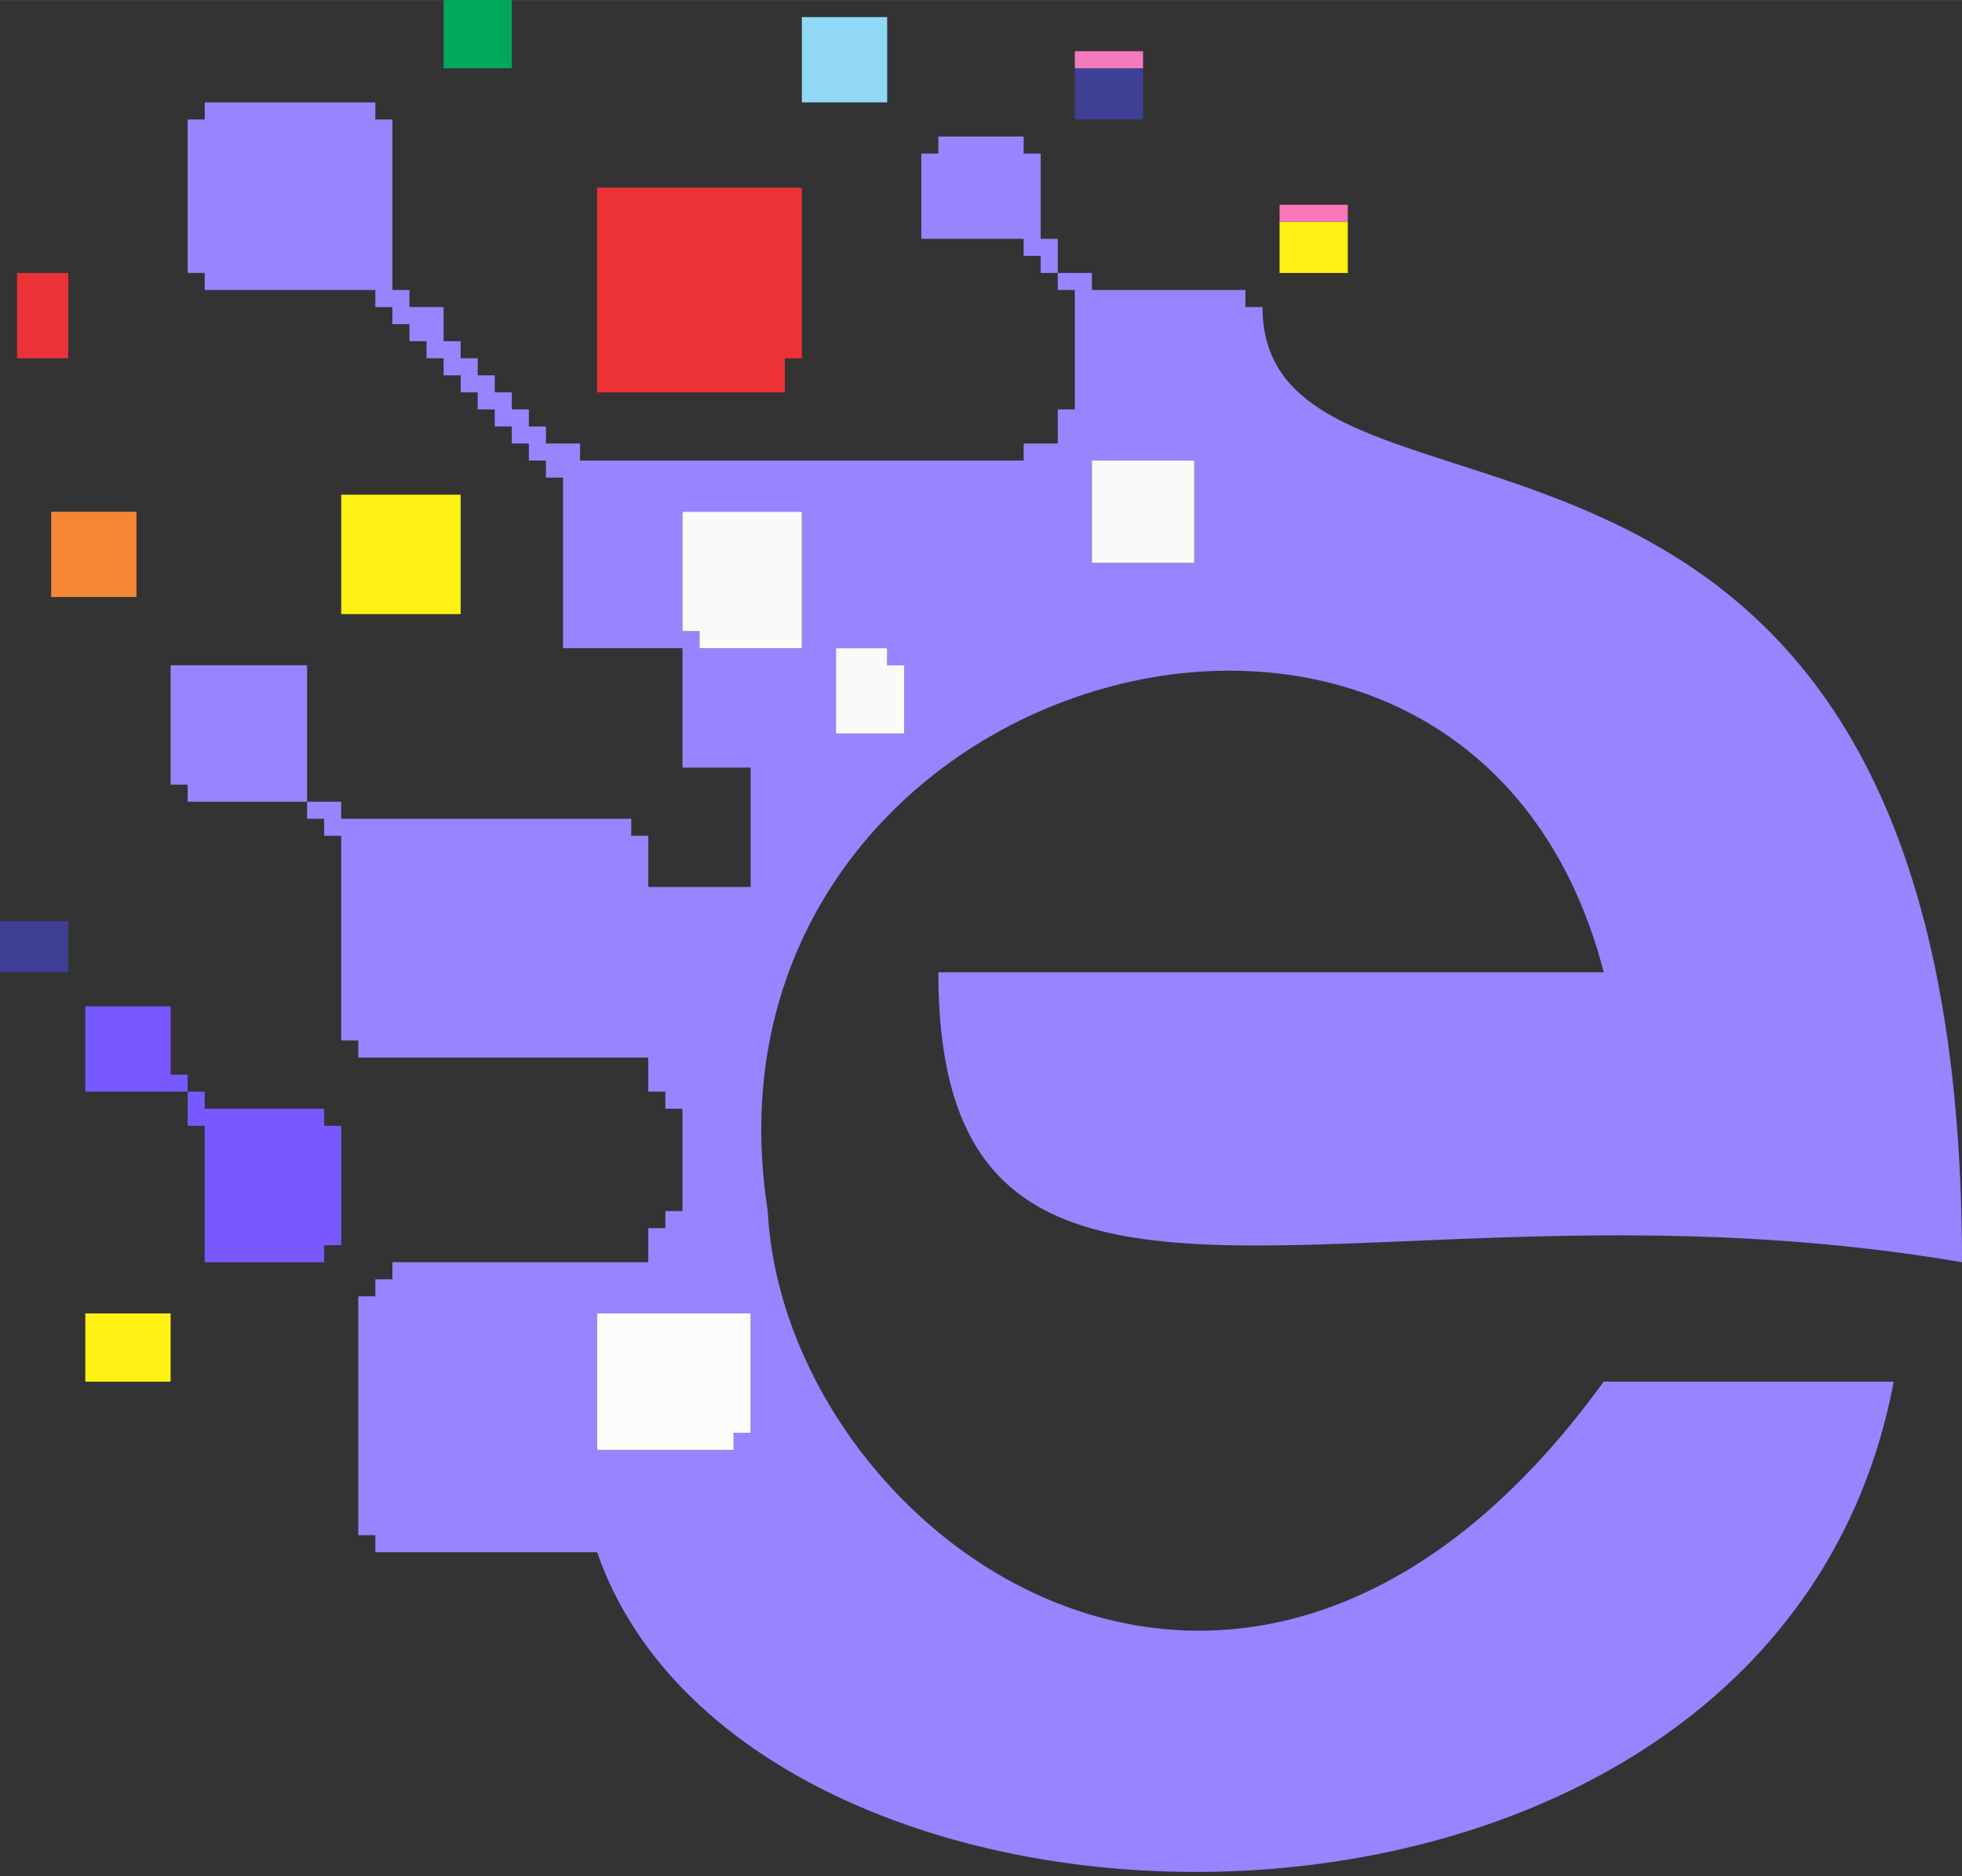<?xml version="1.0" encoding="UTF-8"?>
<!DOCTYPE svg PUBLIC "-//W3C//DTD SVG 1.1//EN" "http://www.w3.org/Graphics/SVG/1.1/DTD/svg11.dtd">
<!-- Creator: CorelDRAW X7 -->
<svg xmlns="http://www.w3.org/2000/svg" xml:space="preserve" width="0.806in" height="0.771in" version="1.1" style="shape-rendering:geometricPrecision; text-rendering:geometricPrecision; image-rendering:optimizeQuality; fill-rule:evenodd; clip-rule:evenodd"
viewBox="0 0 115 110"
 xmlns:xlink="http://www.w3.org/1999/xlink">
 <rect x="0" y="0" width="115" height="110" fill="#333333" stroke="none"/>
 <defs>
  <style type="text/css">
   <![CDATA[
    .fil4 {fill:#FFF212}
    .fil7 {fill:#F58634}
    .fil1 {fill:#ED3237}
    .fil6 {fill:#91D8F7}
    .fil8 {fill:#00A859}
    .fil9 {fill:#3E4095}
    .fil2 {fill:#7759FF}
    .fil0 {fill:#9983FF}
    .fil11 {fill:#F47ABC}
    .fil10 {fill:#F976B9}
    .fil5 {fill:#FAFAF9}
    .fil3 {fill:#FCFCFC}
   ]]>
  </style>
 </defs>
 <g id="Layer_x0020_1">
  <g id="_324921712">
   <path class="fil0" d="M43 85l-8 0 0 -8 8 0 0 0 1 0 0 7 -1 0 0 1zm6 -47l3 0 0 1 1 0 0 4 -4 0 0 -5zm-9 -8l7 0 0 8 -6 0 0 -1 -1 0 0 -7zm24 -3l6 0 0 6 -6 0 0 -6zm-52 -20l-1 0 0 9 1 0 0 1 10 0 0 1 1 0 0 0 0 0 0 1 1 0 0 1 1 0 0 1 1 0 0 0 0 0 0 1 1 0 0 1 1 0 0 0 0 0 0 1 1 0 0 1 1 0 0 1 0 0 0 0 1 0 0 1 1 0 0 1 1 0 0 10 0 0 0 0 7 0 0 1 0 0 0 6 4 0 0 7 -6 0 0 -3 -1 0 0 -1 -17 0 0 -1 -1 0 0 0 -1 0 0 -8 -8 0 0 7 1 0 0 1 7 0 0 0 0 0 0 1 1 0 0 1 1 0 0 12 1 0 0 1 15 0 0 0 2 0 0 1 0 0 0 1 1 0 0 1 1 0 0 6 -1 0 0 1 -1 0 0 1 0 0 0 1 -2 0 0 0 -13 0 0 1 -1 0 0 1 -1 0 0 14 1 0 0 1 1 0 0 0 12 0c9,26 69,27 76,-10l-17 0c-21,29 -48,9 -49,-10 -5,-32 41,-45 49,-14l-39 0c0,26 25,11 60,17 0,-57 -41,-40 -41,-56l-1 0 0 -1 -9 0 0 -1 -1 0 0 0 -1 0 0 -1 0 0 0 -1 -1 0 0 -5 -1 0 0 -1 -5 0 0 1 -1 0 0 5 6 0 0 1 1 0 0 1 1 0 0 0 0 0 0 1 1 0 0 7 -1 0 0 1 0 0 0 1 -1 0 0 0 -1 0 0 1 -26 0 0 -1 -1 0 0 0 -1 0 0 -1 -1 0 0 -1 -1 0 0 -1 0 0 0 0 -1 0 0 -1 -1 0 0 -1 0 0 0 0 -1 0 0 -1 -1 0 0 -1 0 0 0 -1 -1 0 0 0 -1 0 0 -1 -1 0 0 -1 0 0 0 -9 -1 0 0 -1 -10 0 0 1z"/>
   <polygon class="fil1" points="35,22 35,22 35,23 46,23 46,21 47,21 47,11 46,11 46,11 35,11 "/>
   <polygon class="fil2" points="5,64 10,64 10,64 11,64 11,65 11,65 11,66 12,66 12,74 19,74 19,73 20,73 20,66 19,66 19,65 12,65 12,64 11,64 11,64 11,64 11,63 10,63 10,59 5,59 "/>
   <polygon class="fil3" points="35,85 43,85 43,84 44,84 44,77 43,77 43,77 35,77 "/>
   <polygon class="fil4" points="20,36 27,36 27,29 20,29 "/>
   <polygon class="fil5" points="40,37 41,37 41,38 47,38 47,30 40,30 "/>
   <polygon class="fil5" points="64,33 70,33 70,27 64,27 "/>
   <polygon class="fil6" points="47,6 52,6 52,1 47,1 "/>
   <polygon class="fil7" points="3,35 8,35 8,30 3,30 "/>
   <polygon class="fil4" points="5,81 10,81 10,77 5,77 "/>
   <polygon class="fil8" points="26,4 30,4 30,0 26,0 "/>
   <polygon class="fil5" points="49,43 53,43 53,39 52,39 52,38 49,38 "/>
   <polygon class="fil1" points="1,21 4,21 4,16 1,16 "/>
   <polygon class="fil9" points="67,7 67,4 63,4 63,7 "/>
   <polygon class="fil9" points="0,57 4,57 4,54 0,54 "/>
   <polygon class="fil4" points="75,13 75,16 79,16 79,13 "/>
   <polygon class="fil10" points="75,16 75,16 79,16 79,12 75,12 75,13 79,13 79,16 "/>
   <polygon class="fil11" points="67,7 67,7 67,3 63,3 63,4 67,4 "/>
  </g>
 </g>
</svg>
